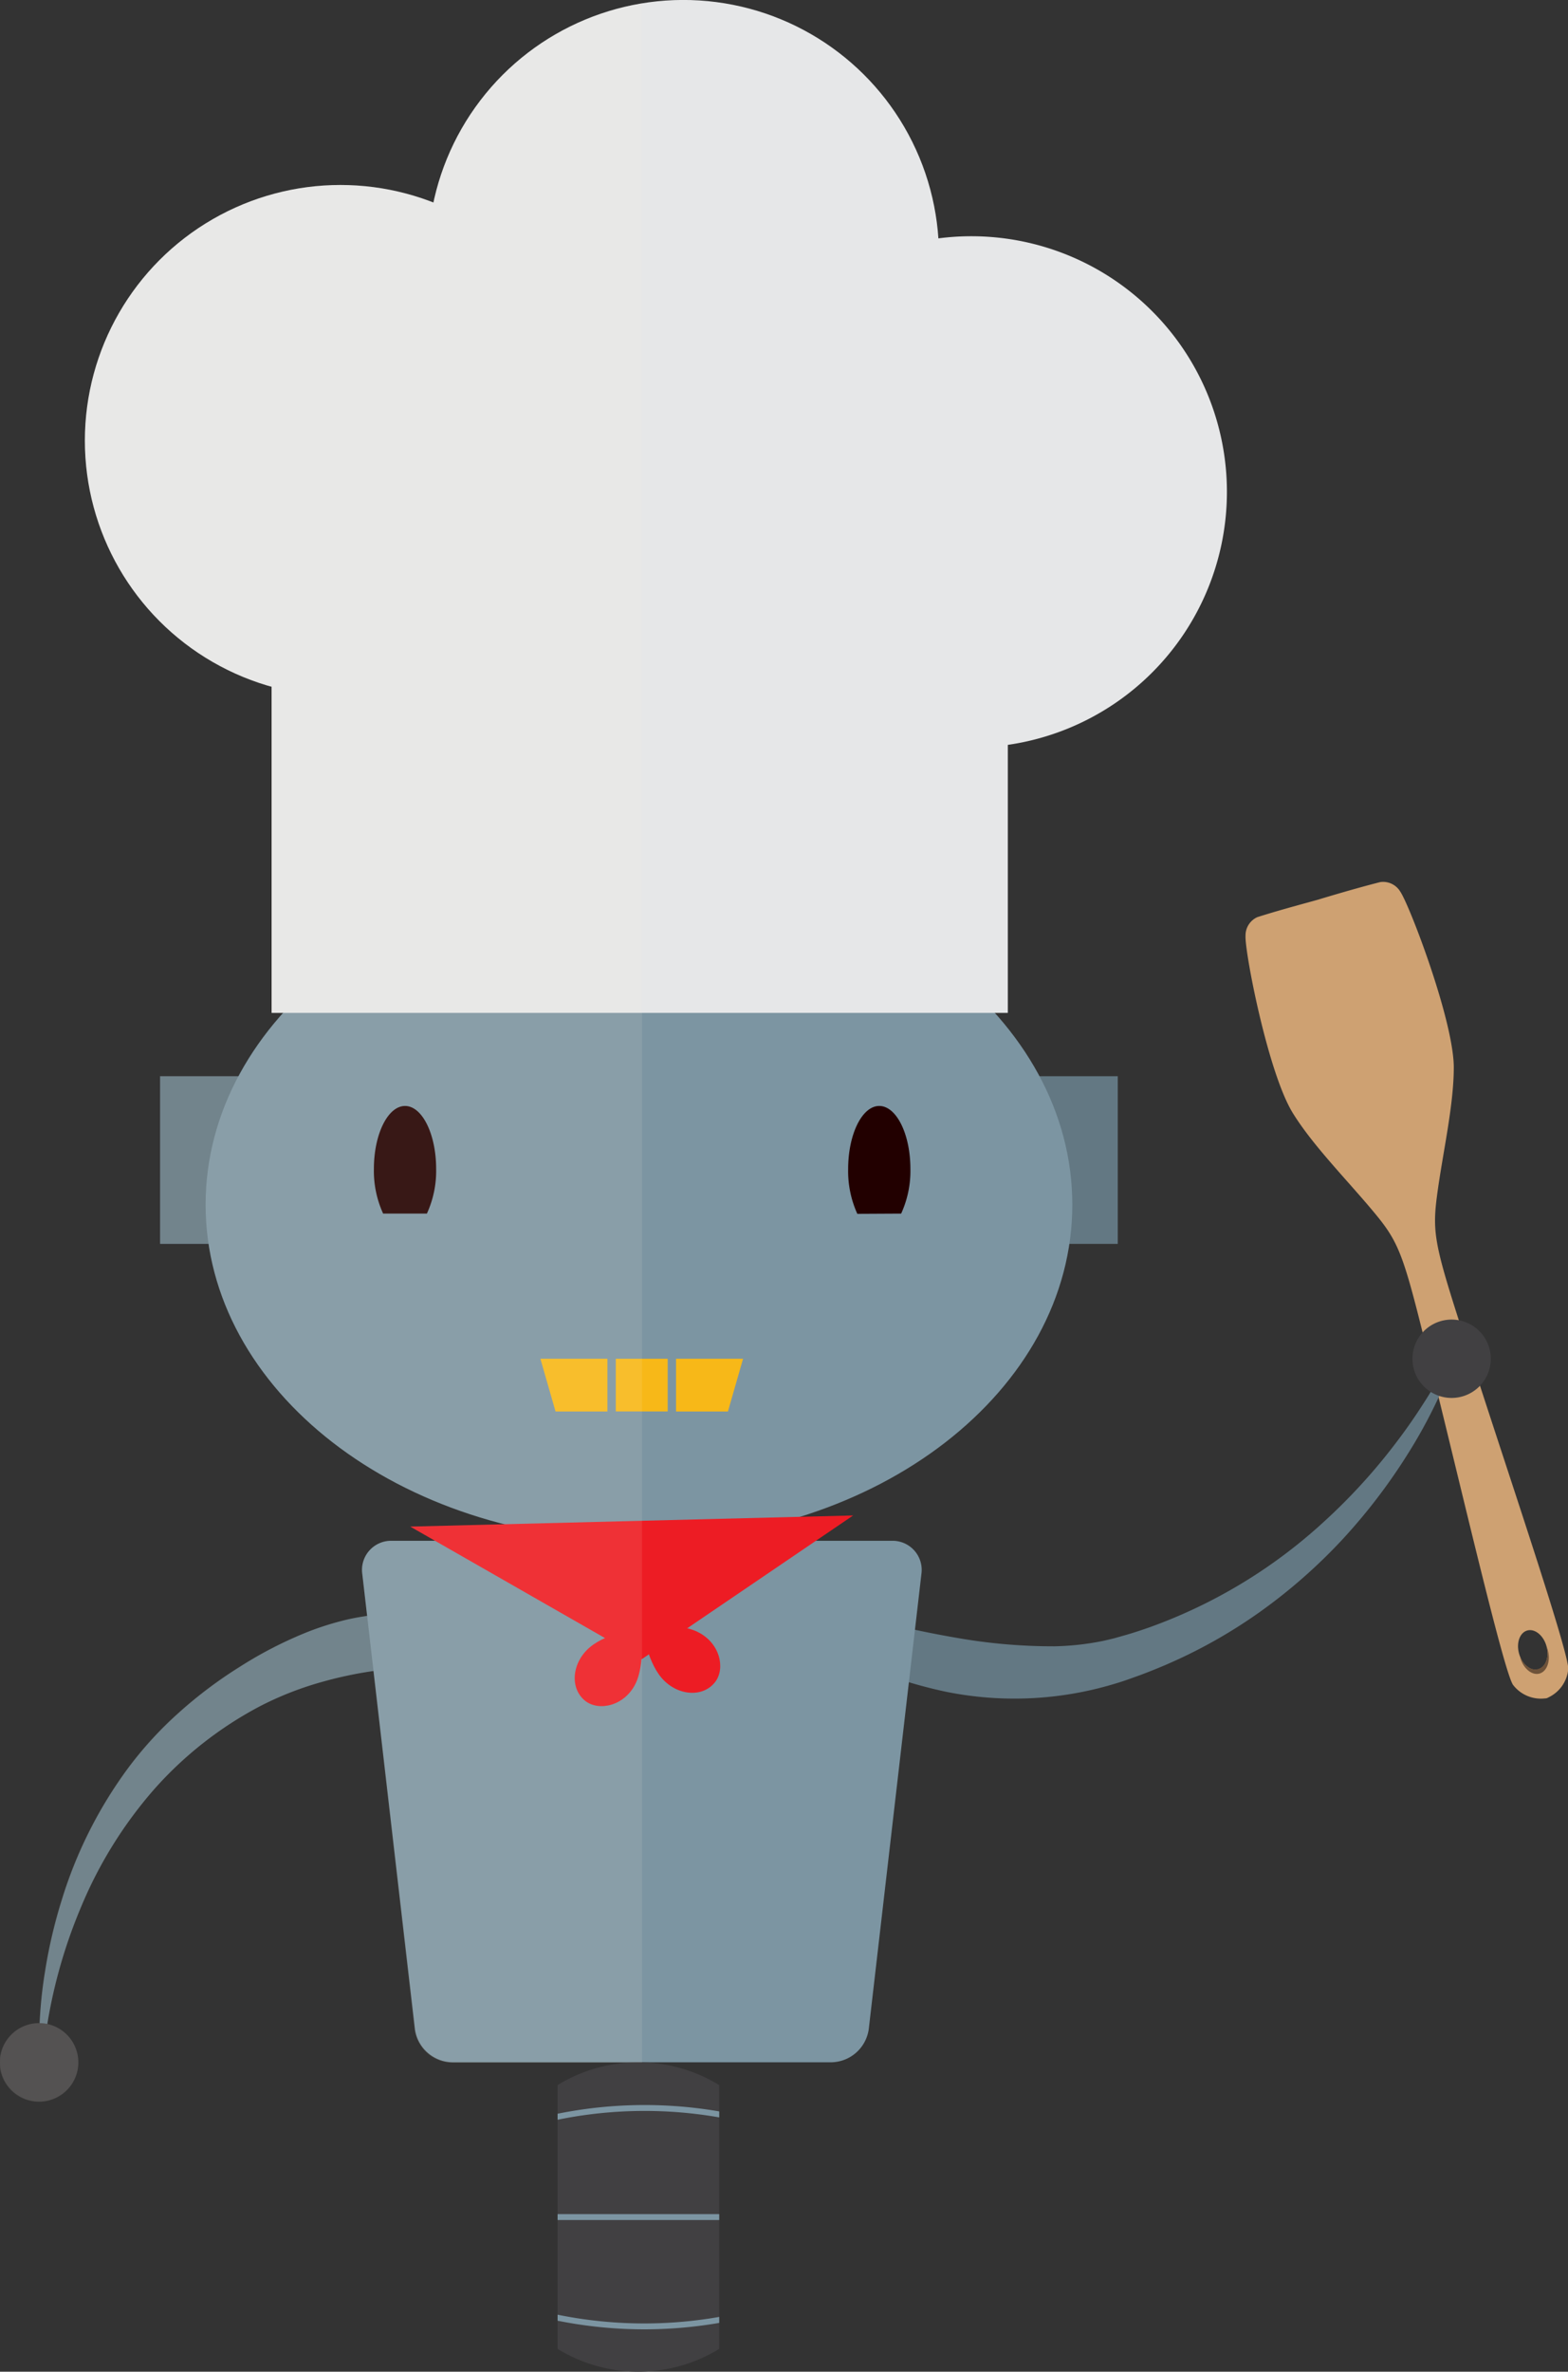 <svg xmlns="http://www.w3.org/2000/svg" xmlns:xlink="http://www.w3.org/1999/xlink" viewBox="0 0 266.22 402.58"><rect x="0" y="0" width="266.22" height="402.58" fill="#333333" stroke="none"/><defs><style>.cls-1,.cls-10{fill:none;}.cls-2{fill:#cea172;}.cls-3{fill:#6e5239;}.cls-4{fill:#637883;}.cls-5{fill:#414042;}.cls-6{fill:#7c95a2;}.cls-7{fill:#e6e7e8;}.cls-8{fill:#200;}.cls-9{clip-path:url(#clip-path);}.cls-10{stroke:#7c95a2;stroke-miterlimit:10;}.cls-11{fill:#ed1c24;}.cls-12{fill:#f7b818;}.cls-13{fill:#fbf9e4;opacity:0.1;}</style><clipPath id="clip-path"><path class="cls-1" d="M122.11,353.93a26.26,26.26,0,0,0-27.44,0v44.78a26.26,26.26,0,0,0,27.44,0Z"/></clipPath></defs><g id="Layer_6" data-name="Layer 6"><path class="cls-2" d="M237.75,151.36h0c-.22-.3-.15-.21,0,0a3.39,3.39,0,0,0-3.41-1.63c-4.17,1.05-9.74,2.73-10.45,2.95s-6.33,1.69-10.42,3a3.41,3.41,0,0,0-2,3.19c-.15,2.67,3.8,23.25,8.05,30.1,3.48,5.61,9.31,11.43,13.92,17s5,7.6,10.35,29.34c4.93,20,11.64,48.71,13.11,50.7a5.94,5.94,0,0,0,5.43,2.28.91.91,0,0,0,.53-.15,5.91,5.91,0,0,0,3.4-4.8c.2-2.47-9.25-30.43-15.59-50-6.9-21.31-7.64-23.18-6.69-30.38s2.85-15.22,2.85-21.83C246.77,173.12,239.28,153.57,237.75,151.36Zm23.43,132c-1.28.36-2.74-.82-3.26-2.64s.1-3.59,1.38-3.95,2.74.81,3.26,2.63S262.46,283,261.18,283.33Z"/><path class="cls-3" d="M262.61,279.48c.45,1.77-.17,3.46-1.42,3.82s-2.41-.56-3.05-2a1,1,0,0,0,0,.14c.52,1.82,2,3,3.26,2.63s1.9-2.14,1.38-4A5.29,5.29,0,0,0,262.61,279.48Z"/></g><g id="Layer_4" data-name="Layer 4"><path class="cls-4" d="M105.89,274.46c-3.27,1.17-6.56,2.09-9.85,3s-6.61,1.65-9.92,2.36-6.64,1.35-10,1.95-6.66,1.14-10,1.56l.34,0-.79.07-1.12.11c-.44,0-.88.1-1.33.16-.89.13-1.8.28-2.71.45-1.81.35-3.65.76-5.46,1.27a55.71,55.71,0,0,0-10.66,4.1,63.56,63.56,0,0,0-18.22,14.23,72.66,72.66,0,0,0-12.42,20A86.33,86.33,0,0,0,7.55,347l-.9,0a74.91,74.91,0,0,1,1-12.33,85,85,0,0,1,2.83-12.11,74.32,74.32,0,0,1,11.29-22.45,63.41,63.41,0,0,1,8.66-9.44,74.29,74.29,0,0,1,10.27-7.72A69.09,69.09,0,0,1,52.26,277a49.9,49.9,0,0,1,6.32-2c1.08-.26,2.18-.47,3.3-.64.56-.09,1.13-.16,1.71-.22l.89-.08,1,0-.45,0c3.36-.36,6.73-.57,10.11-.78s6.76-.32,10.15-.37,6.79-.06,10.19,0,6.83.25,10.27.65Z"/><path class="cls-4" d="M129,268.76A173.75,173.75,0,0,0,162.36,278,94.48,94.48,0,0,0,179,279.45a45.94,45.94,0,0,0,8.2-.9c.66-.14,1.35-.31,2-.47l2.08-.59c1.37-.4,2.72-.85,4.07-1.33a87.33,87.33,0,0,0,29.4-17.83,98.94,98.94,0,0,0,11.87-12.91q2.7-3.49,5.09-7.24a73.89,73.89,0,0,0,4.36-7.7l.84.33a85.48,85.48,0,0,1-8,16.16,98,98,0,0,1-11.07,14.43A92.19,92.19,0,0,1,214,273.55a86.52,86.52,0,0,1-16.13,9.07q-2.15.92-4.32,1.73l-2.18.78c-.79.28-1.53.51-2.31.74a58.74,58.74,0,0,1-28.38,1.31,78.69,78.69,0,0,1-17.64-6,77.31,77.31,0,0,1-15.67-9.72Z"/><path class="cls-5" d="M13.3,350.06a6.65,6.65,0,1,1-6.65-6.65A6.65,6.65,0,0,1,13.3,350.06Z"/><path class="cls-5" d="M253.11,230.64a6.65,6.65,0,1,1-6.65-6.65A6.65,6.65,0,0,1,253.11,230.64Z"/></g><g id="Layer_2" data-name="Layer 2"><rect class="cls-4" x="27.18" y="182.68" width="162.6" height="28.46"/><path class="cls-6" d="M182.06,204.49c0,31.51-32.94,57.05-73.57,57.05S34.91,236,34.91,204.49s32.94-57.05,73.58-57.05S182.06,173,182.06,204.49Z"/><circle class="cls-7" cx="57.8" cy="74.79" r="43.39"/><circle class="cls-7" cx="116.03" cy="43.39" r="43.39" transform="translate(-7.76 47.98) rotate(-22.63)"/><path class="cls-7" d="M208.31,83.49A43.39,43.39,0,1,1,164.92,40.1,43.39,43.39,0,0,1,208.31,83.49Z"/><rect class="cls-7" x="46.11" y="74.77" width="125" height="97.16"/><path class="cls-8" d="M72.48,206a17.4,17.4,0,0,0,1.57-7.59c0-5.9-2.37-10.68-5.28-10.68s-5.29,4.78-5.29,10.68A17.4,17.4,0,0,0,65.05,206Z"/><path class="cls-8" d="M153,206a17.4,17.4,0,0,0,1.57-7.59c0-5.9-2.37-10.68-5.29-10.68S144,192.55,144,198.45a17.55,17.55,0,0,0,1.56,7.59Z"/><path class="cls-6" d="M117.1,261.54H66.51a4.94,4.94,0,0,0-5,5.63l8.94,77.26a6.52,6.52,0,0,0,6.32,5.63h64.41a6.53,6.53,0,0,0,6.32-5.63l8.94-77.26a4.94,4.94,0,0,0-5-5.63Z"/><path class="cls-5" d="M122.11,353.93a26.26,26.26,0,0,0-27.44,0v44.78a26.26,26.26,0,0,0,27.44,0Z"/><g class="cls-9"><path class="cls-10" d="M88.88,392a74.17,74.17,0,0,0,41,0"/><path class="cls-10" d="M85.36,376.33h45.31"/><path class="cls-10" d="M90,360.41a74.17,74.17,0,0,1,39.36.13"/></g></g><g id="Layer_3" data-name="Layer 3"><polygon class="cls-11" points="69.65 259.13 144.85 257.24 108.97 281.63 69.65 259.13"/><path class="cls-11" d="M108.87,276.32s-5.66.71-8.72,3.29-3.5,7-.73,9.15c2.32,1.75,6.64.81,8.5-3C109.55,282.46,108.87,276.32,108.87,276.32Z"/><path class="cls-11" d="M109,276.05s.71,5.66,3.29,8.72,7,3.5,9.14.73c1.76-2.32.82-6.64-3-8.5C115.14,275.37,109,276.05,109,276.05Z"/><rect class="cls-12" x="104.55" y="230.64" width="8.81" height="8.94"/><polygon class="cls-12" points="91.75 230.64 103.13 230.64 103.13 239.59 94.32 239.59 91.75 230.64"/><polygon class="cls-12" points="123.59 230.64 114.78 230.64 114.78 239.59 123.59 239.59 126.16 230.64 123.59 230.64"/></g><g id="Layer_8" data-name="Layer 8"><path class="cls-13" d="M109,.58A43.44,43.44,0,0,0,73.59,34.37a43.39,43.39,0,1,0-27.48,82.2v55.36h2a54.89,54.89,0,0,0-7.59,10.75H27.18v28.45h8.24c3.35,22.38,23.4,40.81,50.25,47.6l-16,.4,4.21,2.41H66.51a4.94,4.94,0,0,0-5,5.63l.82,7.11c-.14,0-.29,0-.43.06-1.12.17-2.22.38-3.3.64a49.9,49.9,0,0,0-6.32,2,69.09,69.09,0,0,0-11.59,5.92,74.29,74.29,0,0,0-10.27,7.72,62.92,62.92,0,0,0-8.66,9.44A74.2,74.2,0,0,0,10.45,322.5a85,85,0,0,0-2.83,12.11,79,79,0,0,0-.9,8.8H6.65a6.68,6.68,0,1,0,1.38.15,88.47,88.47,0,0,1,5.74-19.85,72.66,72.66,0,0,1,12.42-20,63.56,63.56,0,0,1,18.22-14.23,55.71,55.71,0,0,1,10.66-4.1c1.81-.51,3.65-.92,5.46-1.27.91-.17,1.82-.32,2.71-.45l.15,0,7,60.84a6.52,6.52,0,0,0,6.32,5.63H109Z"/></g></svg>